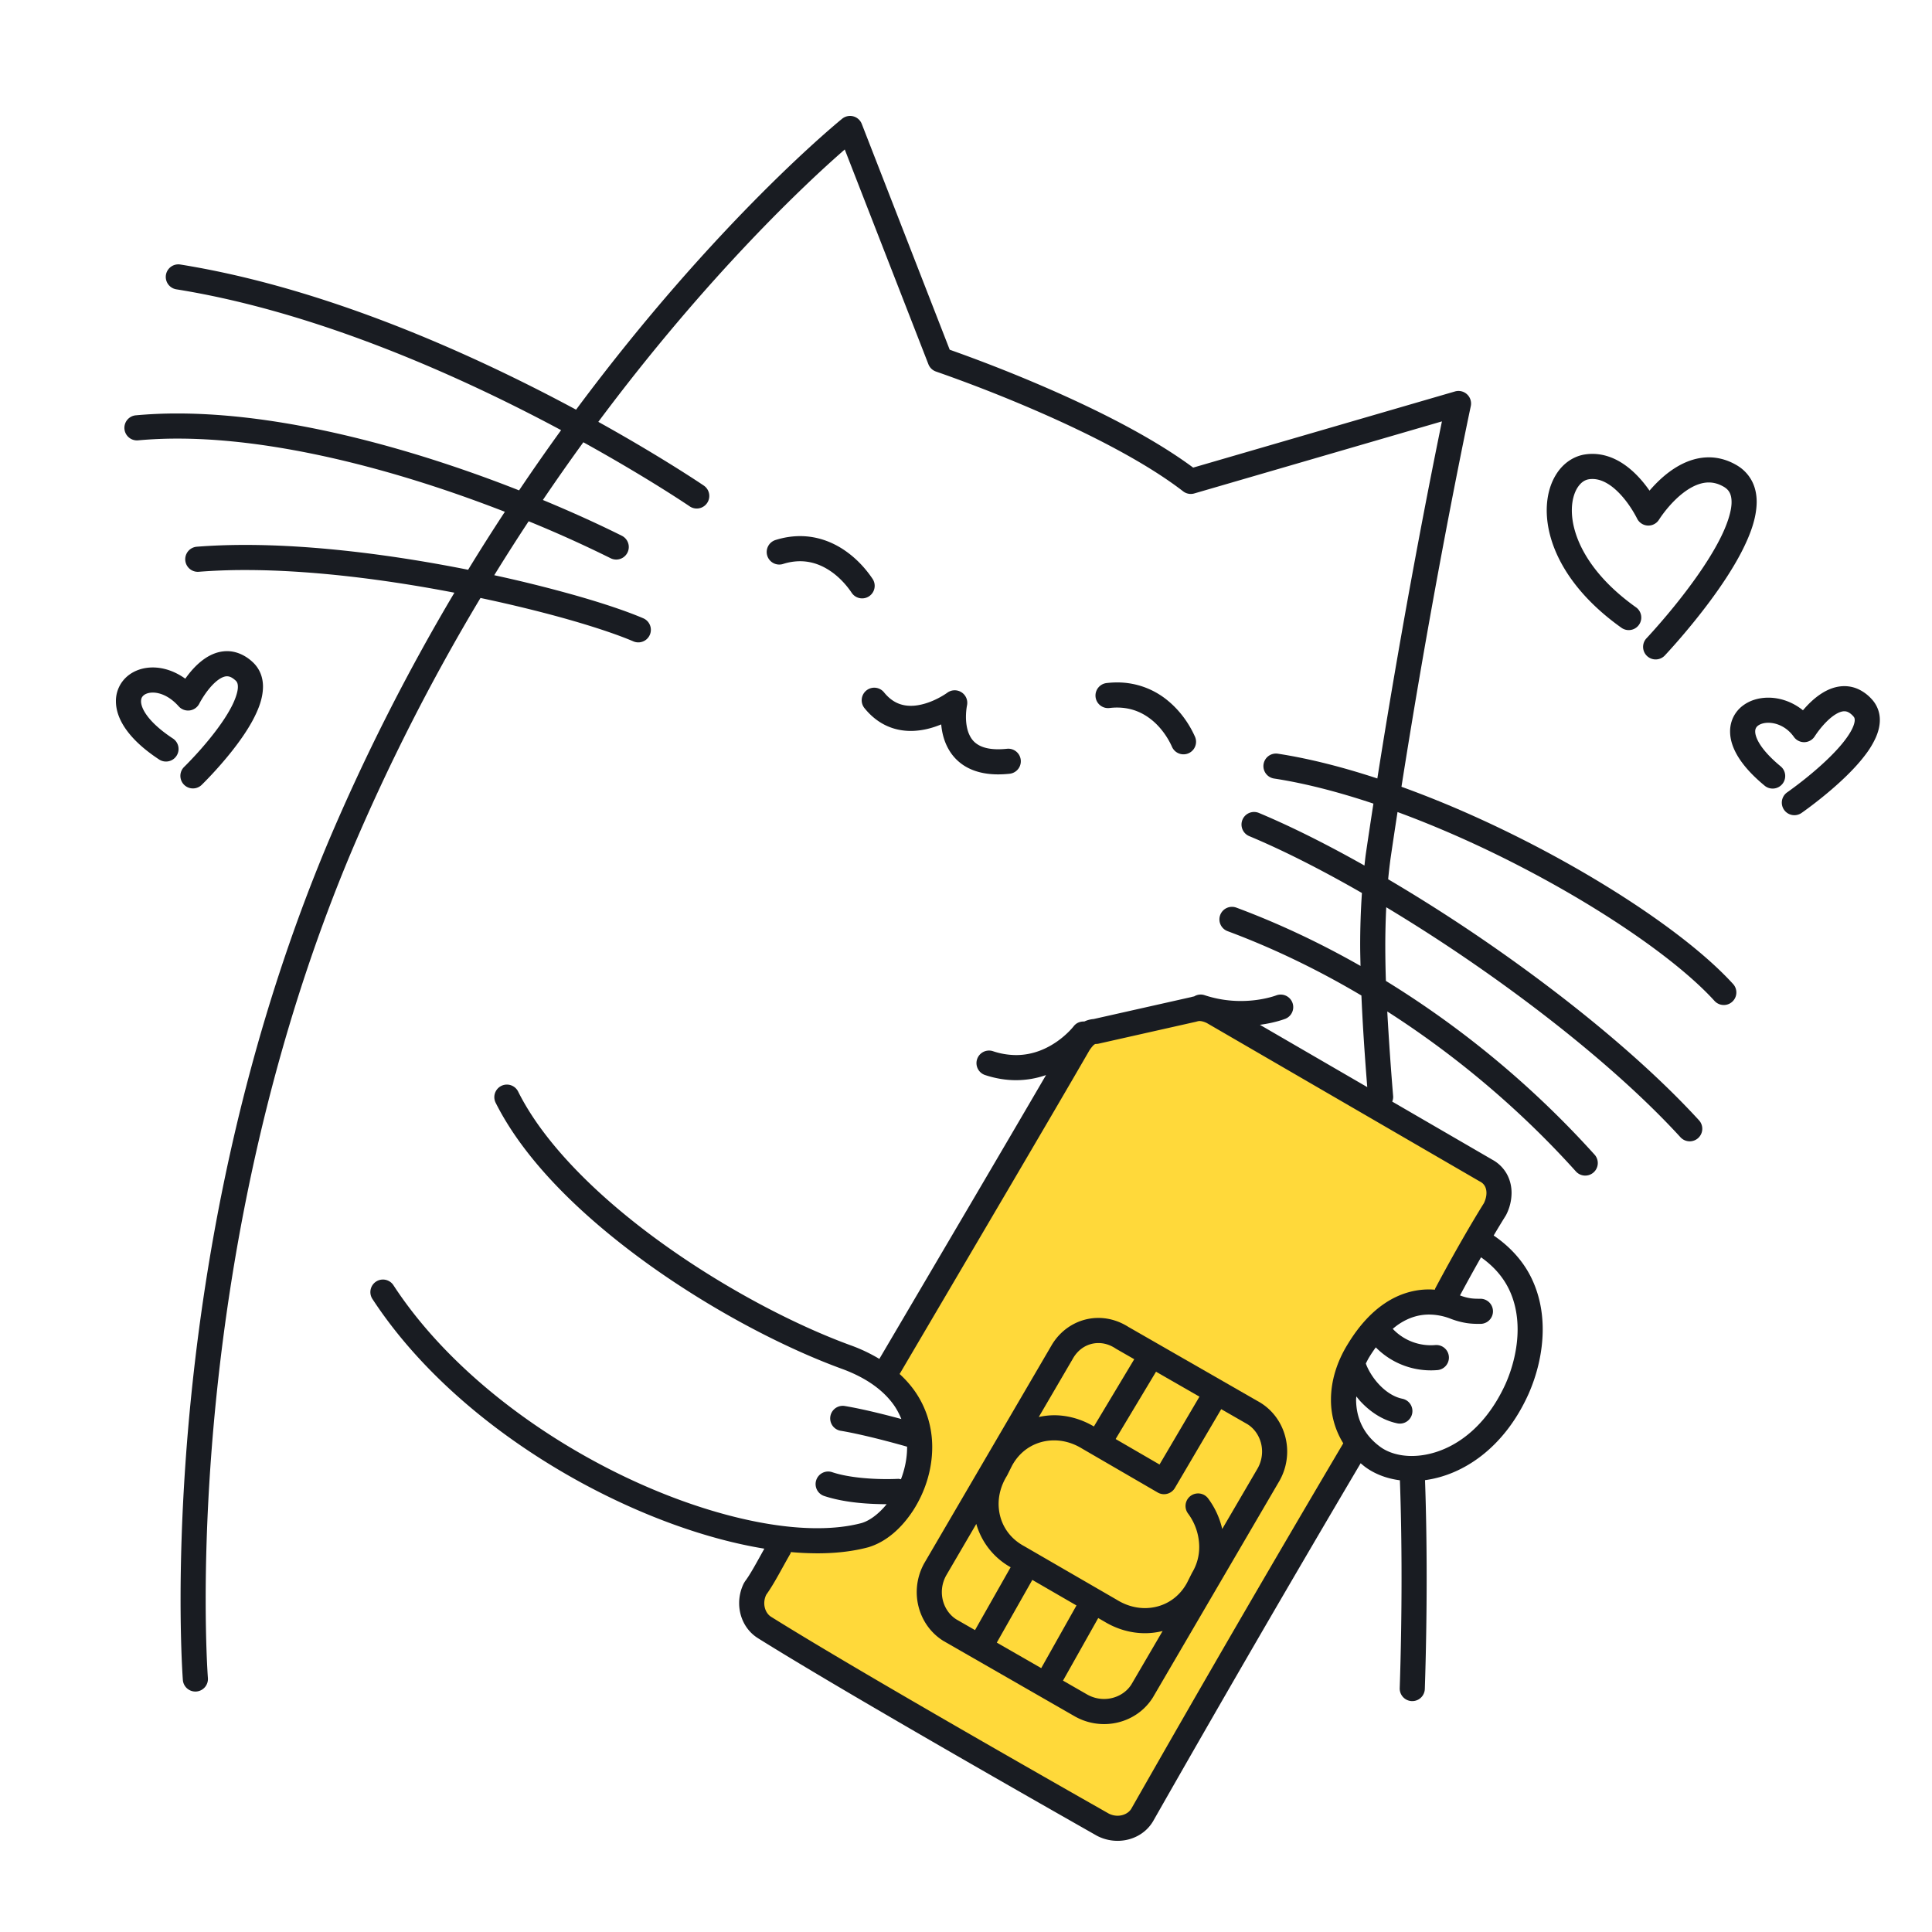 <svg xmlns="http://www.w3.org/2000/svg" width="200" height="200" fill="none"><path fill="#FFD93A" d="m80.606 159.811-2.58 5.324s-1.453 2.097 1.451 3.871c2.904 1.776 34.365 20.006 34.365 20.006s1.774 2.098 4.516-.968c2.743-3.065 21.78-38.558 21.78-38.558s-1.774-5.809 1.129-10.649c2.905-4.839 8.551-4.033 8.551-4.033l4.841-9.196s1.774-2.904-1.452-5.001c-3.227-2.098-28.718-16.617-28.718-16.617l-12.745 3.226-20.813 34.202s4.68 2.905 4.518 8.39c-.161 5.485-3.066 11.132-14.843 10.003Z"/><path fill="#191C22" d="M171.063 94.858c-5.21-3.638-11.755-7.352-18.57-10.408a107.62 107.62 0 0 0-7.414-3.004 857.974 857.974 0 0 1 4.443-25.642 767.972 767.972 0 0 1 1.969-10.068c.242-1.19.433-2.115.564-2.741.131-.627.201-.952.201-.953a1.302 1.302 0 0 0-1.634-1.52l-27.105 7.885c-4.549-3.37-10.787-6.384-16.018-8.62a156.087 156.087 0 0 0-9.185-3.584L89.21 12.828a1.305 1.305 0 0 0-.877-.784 1.305 1.305 0 0 0-1.15.244c-.06.051-12.908 10.414-27.548 30.121a188.733 188.733 0 0 0-3.736-1.957c-10.152-5.167-23.662-10.889-37.232-13.069a1.3 1.3 0 1 0-.411 2.568c13.136 2.103 26.458 7.719 36.463 12.818 1.17.596 2.291 1.184 3.366 1.76a220.138 220.138 0 0 0-4.35 6.234 141.659 141.659 0 0 0-10.353-3.63c-8.15-2.491-16.955-4.327-25.014-4.33a46.91 46.91 0 0 0-4.31.191 1.3 1.3 0 1 0 .24 2.59 44.218 44.218 0 0 1 4.07-.18c7.664-.003 16.268 1.77 24.253 4.216 3.365 1.03 6.608 2.18 9.643 3.36a218.725 218.725 0 0 0-3.804 6.002c-7.313-1.458-15.59-2.57-23.073-2.572-1.72 0-3.397.06-5.014.187a1.3 1.3 0 1 0 .206 2.593 60.89 60.89 0 0 1 4.808-.18c6.927-.001 14.687 1.002 21.652 2.346A214.664 214.664 0 0 0 33.89 87.37v.003c-13.426 32.082-15.193 63.663-15.197 78.205 0 5.252.233 8.282.235 8.311a1.3 1.3 0 1 0 2.592-.2l-.009-.128c-.042-.619-.218-3.455-.218-7.983-.003-14.331 1.765-45.608 14.994-77.2A211.911 211.911 0 0 1 49.74 61.902c3.347.708 6.456 1.477 9.097 2.228 2.88.819 5.226 1.619 6.728 2.264a1.3 1.3 0 0 0 1.025-2.39c-1.675-.717-4.089-1.534-7.042-2.374a140.409 140.409 0 0 0-8.384-2.084 216.868 216.868 0 0 1 3.562-5.584 127.526 127.526 0 0 1 8.503 3.835 1.3 1.3 0 0 0 1.163-2.325c-2.36-1.18-5.144-2.45-8.193-3.714a217.879 217.879 0 0 1 4.19-5.975 183.47 183.47 0 0 1 6.431 3.729c1.461.888 2.608 1.617 3.388 2.122.39.253.688.45.888.582l.225.15.072.05a1.3 1.3 0 0 0 1.465-2.148c-.025-.017-4.218-2.873-10.921-6.598a212.617 212.617 0 0 1 8.25-10.382c5.305-6.26 9.974-11.014 13.31-14.198a121.123 121.123 0 0 1 3.92-3.59l.031-.028 8.66 22.234c.14.36.43.636.795.76a152.09 152.09 0 0 1 10.587 4.149c5.116 2.227 11.018 5.18 14.986 8.246.33.255.757.336 1.157.22l25.636-7.459c-1.075 5.216-3.932 19.512-6.687 36.964-3.541-1.164-7.022-2.059-10.296-2.563a1.3 1.3 0 1 0-.395 2.57c3.218.492 6.708 1.401 10.285 2.597a712.917 712.917 0 0 0-.793 5.252l-.001.011c-.053.378-.09.765-.134 1.148-3.855-2.175-7.57-4.04-10.926-5.445a1.3 1.3 0 1 0-1.003 2.399c3.525 1.473 7.514 3.5 11.667 5.887a79.626 79.626 0 0 0-.181 5.44c0 .692.022 1.407.036 2.112-4.05-2.306-8.335-4.352-12.835-6.03a1.3 1.3 0 1 0-.908 2.436c4.872 1.816 9.496 4.082 13.835 6.656.128 3.044.344 6.202.604 9.481l-11.112-6.449c1.578-.211 2.576-.602 2.65-.63a1.3 1.3 0 0 0-.965-2.414c-.094.037-1.574.581-3.661.579a11.905 11.905 0 0 1-3.76-.605 1.279 1.279 0 0 0-1.069.129 3.346 3.346 0 0 0-.381.092l-.001-.004-10.025 2.255a2.807 2.807 0 0 0-.968.257c-.414-.019-.829.136-1.098.492l-.001-.001c-.024.034-.638.815-1.686 1.553-1.052.743-2.501 1.43-4.275 1.43a7.633 7.633 0 0 1-2.416-.409 1.3 1.3 0 0 0-.822 2.466c1.136.379 2.225.543 3.238.542a9.426 9.426 0 0 0 3.101-.531c-4.257 7.303-11 18.751-17.256 29.384a17.038 17.038 0 0 0-2.828-1.356l-.014-.005c-5.782-2.09-13.078-5.89-19.587-10.572-6.516-4.675-12.238-10.265-14.965-15.745a1.3 1.3 0 1 0-2.326 1.163c3.068 6.109 9.06 11.856 15.773 16.693 6.713 4.824 14.15 8.705 20.206 10.9 2.562.963 4.19 2.251 5.196 3.634.353.489.61.997.825 1.513-1.54-.418-3.91-1.023-5.855-1.349a1.3 1.3 0 1 0-.427 2.565v-.001c1.44.24 3.245.674 4.672 1.047a91.268 91.268 0 0 1 2.198.6c0 .019.004.038.004.056.002 1.132-.235 2.271-.637 3.317-.1-.018-.197-.049-.304-.043l-.07.003c-.152.007-.541.022-1.077.022-1.421.006-3.922-.124-5.672-.717a1.3 1.3 0 0 0-.822 2.467c2.268.747 4.899.843 6.466.85-.833 1.028-1.805 1.733-2.623 1.958-1.32.348-2.855.527-4.553.526-6.383.01-14.994-2.527-23.155-6.975-8.17-4.44-15.907-10.778-20.743-18.203a1.3 1.3 0 0 0-2.177 1.42c5.164 7.91 13.21 14.456 21.678 19.067 6.396 3.472 13.021 5.848 18.912 6.81-.808 1.449-1.448 2.651-1.994 3.371l-.122.197a4.621 4.621 0 0 0-.493 2.072c0 1.454.695 2.858 1.975 3.643v.001c8.11 5.069 25.737 15.141 35.067 20.437l.061.032a4.633 4.633 0 0 0 2.07.492c1.461-.001 2.874-.701 3.656-1.994l.016-.026a2655.239 2655.239 0 0 1 21.492-37.068c.183.152.36.307.558.447.998.71 2.202 1.147 3.506 1.317.112 3.113.17 6.542.17 10.097 0 3.764-.063 7.656-.188 11.419a1.299 1.299 0 1 0 2.598.087c.126-3.795.19-7.713.19-11.506 0-3.552-.058-6.982-.169-10.111 3.9-.52 8.165-3.287 10.696-8.878l.005-.01c.869-1.96 1.48-4.296 1.482-6.72.001-1.816-.35-3.688-1.226-5.434-.806-1.61-2.09-3.083-3.851-4.284.453-.765.873-1.457 1.243-2.048l.06-.108a5.066 5.066 0 0 0 .55-2.248c0-.688-.16-1.388-.52-2.015a3.803 3.803 0 0 0-1.55-1.47l.002-.003-10.285-5.969c.069-.177.11-.367.093-.569a317.84 317.84 0 0 1-.607-8.762c7.563 4.842 14.165 10.6 19.508 16.539a1.3 1.3 0 1 0 1.933-1.738 98.79 98.79 0 0 0-21.583-17.963 111.382 111.382 0 0 1-.063-3.663 81.2 81.2 0 0 1 .099-3.964 171.304 171.304 0 0 1 9.26 5.985c8.128 5.625 15.882 12.011 21.196 17.823a1.3 1.3 0 0 0 1.919-1.755c-5.52-6.03-13.386-12.493-21.635-18.206a172.94 172.94 0 0 0-10.542-6.745c.071-.747.155-1.483.255-2.208.235-1.602.474-3.187.714-4.75 4.481 1.646 9.031 3.7 13.3 5.94 4.253 2.227 8.234 4.635 11.602 6.988 3.368 2.35 6.127 4.656 7.912 6.623a1.3 1.3 0 0 0 1.924-1.749c-1.994-2.19-4.873-4.577-8.347-7.006Zm-14.911 38.492c.665 1.324.95 2.781.95 4.267.002 1.977-.515 3.994-1.257 5.662-2.495 5.454-6.566 7.436-9.697 7.444-1.314.001-2.446-.357-3.225-.917-1.723-1.245-2.529-2.947-2.542-4.909 0-.111.021-.228.026-.341.139.173.273.346.429.515.948 1.018 2.229 1.952 3.847 2.28a1.3 1.3 0 0 0 .51-2.549v-.001c-.901-.175-1.762-.754-2.452-1.499-.682-.727-1.172-1.614-1.35-2.156.118-.227.226-.453.367-.679l.007-.011c.216-.353.436-.673.657-.978a7.957 7.957 0 0 0 1.744 1.34 8.026 8.026 0 0 0 4.668 1.01 1.3 1.3 0 0 0-.233-2.589l-.001-.001a5.421 5.421 0 0 1-4.423-1.677c.213-.178.426-.349.639-.49 1.037-.688 2.057-.986 3.122-.989a6.25 6.25 0 0 1 2.106.385v-.001a8.086 8.086 0 0 0 1.828.505c.545.078 1.004.076 1.38.076a1.3 1.3 0 1 0 0-2.6c-.379 0-.676-.002-1.012-.05a5.282 5.282 0 0 1-1.102-.296 186.308 186.308 0 0 1 2.178-3.946c1.329.941 2.243 2.02 2.836 3.195Zm-3.047-11.094.071.039c.268.136.416.291.527.479.109.189.174.429.175.721 0 .318-.086.692-.267 1.061-1.276 2.047-3.029 5.058-5.032 8.813-.024.045-.024.094-.042.14a8.572 8.572 0 0 0-.599-.027c-1.577-.003-3.147.476-4.565 1.426-1.419.947-2.695 2.344-3.819 4.181h-.001l-.004.007-.003.005h.001c-1.159 1.858-1.766 3.855-1.766 5.796a8.482 8.482 0 0 0 1.278 4.521c-.007.011-.019.017-.026.028a2651.866 2651.866 0 0 0-21.917 37.787c-.246.418-.789.731-1.426.73-.294 0-.599-.067-.898-.214-9.326-5.294-26.922-15.351-34.923-20.351l-.02-.013c-.42-.245-.733-.79-.732-1.427 0-.286.066-.582.205-.872.823-1.148 1.547-2.597 2.499-4.255.029-.051.031-.108.053-.161a31.14 31.14 0 0 0 2.737.129c1.884 0 3.641-.195 5.232-.616l.024-.006c1.874-.551 3.467-1.984 4.663-3.818 1.188-1.842 1.97-4.132 1.973-6.543.003-2.007-.564-4.104-1.913-5.959a10.942 10.942 0 0 0-1.469-1.626c.008-.013.022-.02.03-.033 7.539-12.818 15.827-26.881 19.626-33.465.208-.312.388-.514.491-.59.113-.077.094-.064.178-.073.094 0 .193-.011.285-.031l10.078-2.268.127-.035a.789.789 0 0 1 .246-.038c.214-.004.515.09.76.213l28.163 16.345Z"/><path fill="#191C22" d="M87.421 56.961c-1.25-.85-2.815-1.464-4.599-1.462-.807 0-1.652.125-2.517.396a1.3 1.3 0 1 0 .776 2.481 5.809 5.809 0 0 1 1.741-.278c1.185.002 2.223.396 3.14 1.016.913.616 1.68 1.464 2.216 2.27a1.3 1.3 0 0 0 2.163-1.442c-.697-1.043-1.664-2.127-2.92-2.98ZM119.289 74.578c.947.786 1.643 1.844 2.038 2.738a1.3 1.3 0 0 0 2.376-1.056c-.538-1.204-1.421-2.568-2.75-3.68a8.175 8.175 0 0 0-5.317-1.935c-.353 0-.715.022-1.084.065a1.3 1.3 0 1 0 .305 2.583c.272-.033.531-.048.779-.048 1.534.005 2.697.545 3.653 1.333ZM99.537 71.667a1.296 1.296 0 0 0-1.482.05c-.016.012-.507.37-1.227.707-.718.34-1.66.646-2.539.642-.486 0-.951-.085-1.403-.288-.451-.206-.903-.532-1.36-1.09a1.3 1.3 0 1 0-2.017 1.64v-.001c.683.843 1.477 1.447 2.306 1.82.83.375 1.68.52 2.474.519 1.207-.004 2.276-.318 3.144-.676.083.916.332 1.982 1.016 2.97a4.85 4.85 0 0 0 1.912 1.605c.826.392 1.817.6 2.97.599.376 0 .768-.022 1.18-.065a1.3 1.3 0 0 0-.272-2.586c-.331.035-.634.051-.908.051-.848 0-1.437-.15-1.855-.348-.618-.301-.934-.706-1.17-1.246-.229-.535-.312-1.198-.31-1.762a6.744 6.744 0 0 1 .094-1.108l.011-.055.001-.008a1.298 1.298 0 0 0-.565-1.37ZM116.862 137.394c-.987-.64-2.084-.964-3.156-.962-1.998-.005-3.882 1.1-4.91 2.943l-.001-.001-13.101 22.424-.014.024a6.145 6.145 0 0 0-.78 2.992c.001 2.01.99 3.942 2.739 5.04l.042.025 13.604 7.811.017.009a6.153 6.153 0 0 0 2.991.779c2.011-.001 3.942-.989 5.04-2.738l.021-.033 13.102-22.423.014-.025a6.16 6.16 0 0 0 .779-2.992c-.001-2.011-.989-3.943-2.739-5.04l-.041-.025-13.606-7.811-.001.003Zm-17.849 30.252c-.935-.583-1.513-1.672-1.513-2.832 0-.578.141-1.166.45-1.724l3.116-5.333a7.494 7.494 0 0 0 3.554 4.485l-3.687 6.506-1.92-1.102Zm4.175 2.397 3.678-6.492 4.57 2.646-3.649 6.487-4.599-2.641Zm13.939 4.322c-.583.935-1.673 1.514-2.834 1.513a3.56 3.56 0 0 1-1.729-.452l-2.522-1.448 3.645-6.478.618.357.001-.001c1.331.812 2.793 1.214 4.222 1.213a7.466 7.466 0 0 0 1.827-.229l-3.228 5.525Zm12.009-26.93c.935.581 1.514 1.671 1.513 2.832a3.553 3.553 0 0 1-.45 1.725l-3.675 6.289a8.438 8.438 0 0 0-1.458-3.162 1.3 1.3 0 0 0-2.08 1.56 5.85 5.85 0 0 1 1.157 3.458 5.097 5.097 0 0 1-.728 2.651l-.047.088-.49.978c-.929 1.708-2.566 2.607-4.35 2.616-.955-.001-1.948-.266-2.891-.845l-.03-.018-9.574-5.543-.035-.019c-1.712-.93-2.613-2.568-2.622-4.353.001-.955.266-1.948.845-2.89l.056-.101.489-.978c.93-1.709 2.567-2.608 4.35-2.616.955 0 1.948.265 2.891.845l.029.017 7.81 4.535c.618.358 1.412.15 1.774-.465l4.801-8.163 2.715 1.559Zm-4.969-2.853-4.133 7.024-4.543-2.637 4.18-6.968 4.496 2.581Zm-10.928 3.086c-1.306-.773-2.729-1.162-4.123-1.161a7.431 7.431 0 0 0-1.583.181l3.507-6.002.014-.025c.601-1.071 1.596-1.625 2.652-1.629.581.001 1.188.169 1.789.568l.074.046 1.847 1.06-4.177 6.962ZM193.766 72.384a4.357 4.357 0 0 0-1.339-1.015 3.486 3.486 0 0 0-1.5-.34c-.87.003-1.623.31-2.249.69-.862.53-1.529 1.215-2.037 1.81-1.089-.88-2.379-1.308-3.586-1.307-.961.002-1.903.26-2.669.85a3.315 3.315 0 0 0-.939 1.135 3.37 3.37 0 0 0-.349 1.515c.001.9.319 1.815.905 2.735.589.922 1.454 1.868 2.654 2.862a1.3 1.3 0 1 0 1.657-2.003c-1.046-.865-1.725-1.636-2.118-2.256-.397-.622-.5-1.075-.498-1.338a.757.757 0 0 1 .074-.35c.065-.128.176-.25.393-.362.214-.11.527-.19.89-.189.859.001 1.916.425 2.644 1.459.25.355.667.563 1.101.55a1.303 1.303 0 0 0 1.066-.616h.001a9.657 9.657 0 0 1 1.158-1.448c.325-.333.694-.643 1.039-.846.347-.207.647-.293.863-.29a.873.873 0 0 1 .387.089c.142.067.321.189.535.422.124.15.141.201.151.396.002.167-.054.445-.211.791-.267.608-.825 1.387-1.518 2.154-1.039 1.158-2.367 2.31-3.426 3.156a42.177 42.177 0 0 1-1.702 1.29l-.1.07-.03.022a1.3 1.3 0 0 0 1.48 2.138c.028-.02 1.948-1.348 3.91-3.138.982-.897 1.976-1.907 2.764-2.971a9.104 9.104 0 0 0 .996-1.66c.256-.575.435-1.189.437-1.852a3.134 3.134 0 0 0-.834-2.153ZM20.878 77.453a39.373 39.373 0 0 1-1.677 1.8l-.102.1-.031.031a1.3 1.3 0 1 0 1.81 1.867c.024-.024 1.542-1.495 3.09-3.444.774-.976 1.557-2.07 2.17-3.197.605-1.131 1.076-2.283 1.087-3.52 0-.449-.07-.913-.248-1.36a3.262 3.262 0 0 0-.835-1.204c-.779-.727-1.729-1.126-2.642-1.118-.914.002-1.695.354-2.319.783-.88.612-1.523 1.397-2.001 2.066-1.08-.774-2.252-1.161-3.361-1.162-.971 0-1.906.293-2.633.906A3.354 3.354 0 0 0 12 72.594c.002 1.012.4 2.04 1.138 3.04.742 1.004 1.833 2.002 3.35 2.999a1.3 1.3 0 0 0 1.427-2.173c-1.327-.87-2.187-1.691-2.684-2.369-.503-.68-.633-1.195-.63-1.497.009-.31.09-.448.265-.609.177-.152.501-.29.953-.29.718 0 1.727.355 2.678 1.424.286.321.716.481 1.142.425.427-.057.8-.323.993-.707v-.001c.025-.053.455-.87 1.07-1.602.306-.366.657-.705.984-.922.33-.22.605-.305.814-.304.215.008.454.052.885.435a.656.656 0 0 1 .176.25c.037.092.064.218.064.397.012.49-.261 1.356-.772 2.278-.755 1.395-1.964 2.93-2.976 4.085ZM167.869 65a1.3 1.3 0 0 0 1.506-2.119c-5.052-3.59-6.663-7.47-6.658-10.05-.001-1.04.261-1.866.613-2.394.361-.533.753-.767 1.18-.828.117-.016.228-.023.336-.023.569 0 1.121.194 1.679.549.833.526 1.607 1.422 2.133 2.188a12.045 12.045 0 0 1 .763 1.26l.036.07.007.014a1.3 1.3 0 0 0 2.279.123h.001l.001-.001c.012-.023.668-1.061 1.667-2.037.499-.49 1.083-.961 1.684-1.29.604-.332 1.209-.518 1.797-.518.505.003 1.018.125 1.619.486.288.188.44.371.556.599.112.23.182.53.183.93.012.962-.469 2.438-1.285 3.994-1.214 2.348-3.105 4.907-4.684 6.849a69.461 69.461 0 0 1-2.619 3.038l-.161.174-.053.056a1.3 1.3 0 1 0 1.889 1.788c.021-.023 2.336-2.469 4.678-5.623 1.171-1.58 2.35-3.335 3.258-5.085.901-1.756 1.564-3.49 1.577-5.191 0-.705-.127-1.418-.449-2.075a4.094 4.094 0 0 0-1.5-1.653l-.02-.012c-.977-.601-2.013-.878-2.989-.875-1.157.001-2.202.367-3.091.862-1.304.731-2.316 1.741-3.044 2.584-.208-.296-.443-.61-.709-.928-.566-.673-1.263-1.366-2.123-1.918-.856-.548-1.901-.958-3.08-.958-.225 0-.452.016-.68.046-1.258.163-2.327.932-3.005 1.972-.687 1.044-1.042 2.362-1.044 3.828.006 3.643 2.199 8.225 7.752 12.168Z"/></svg>